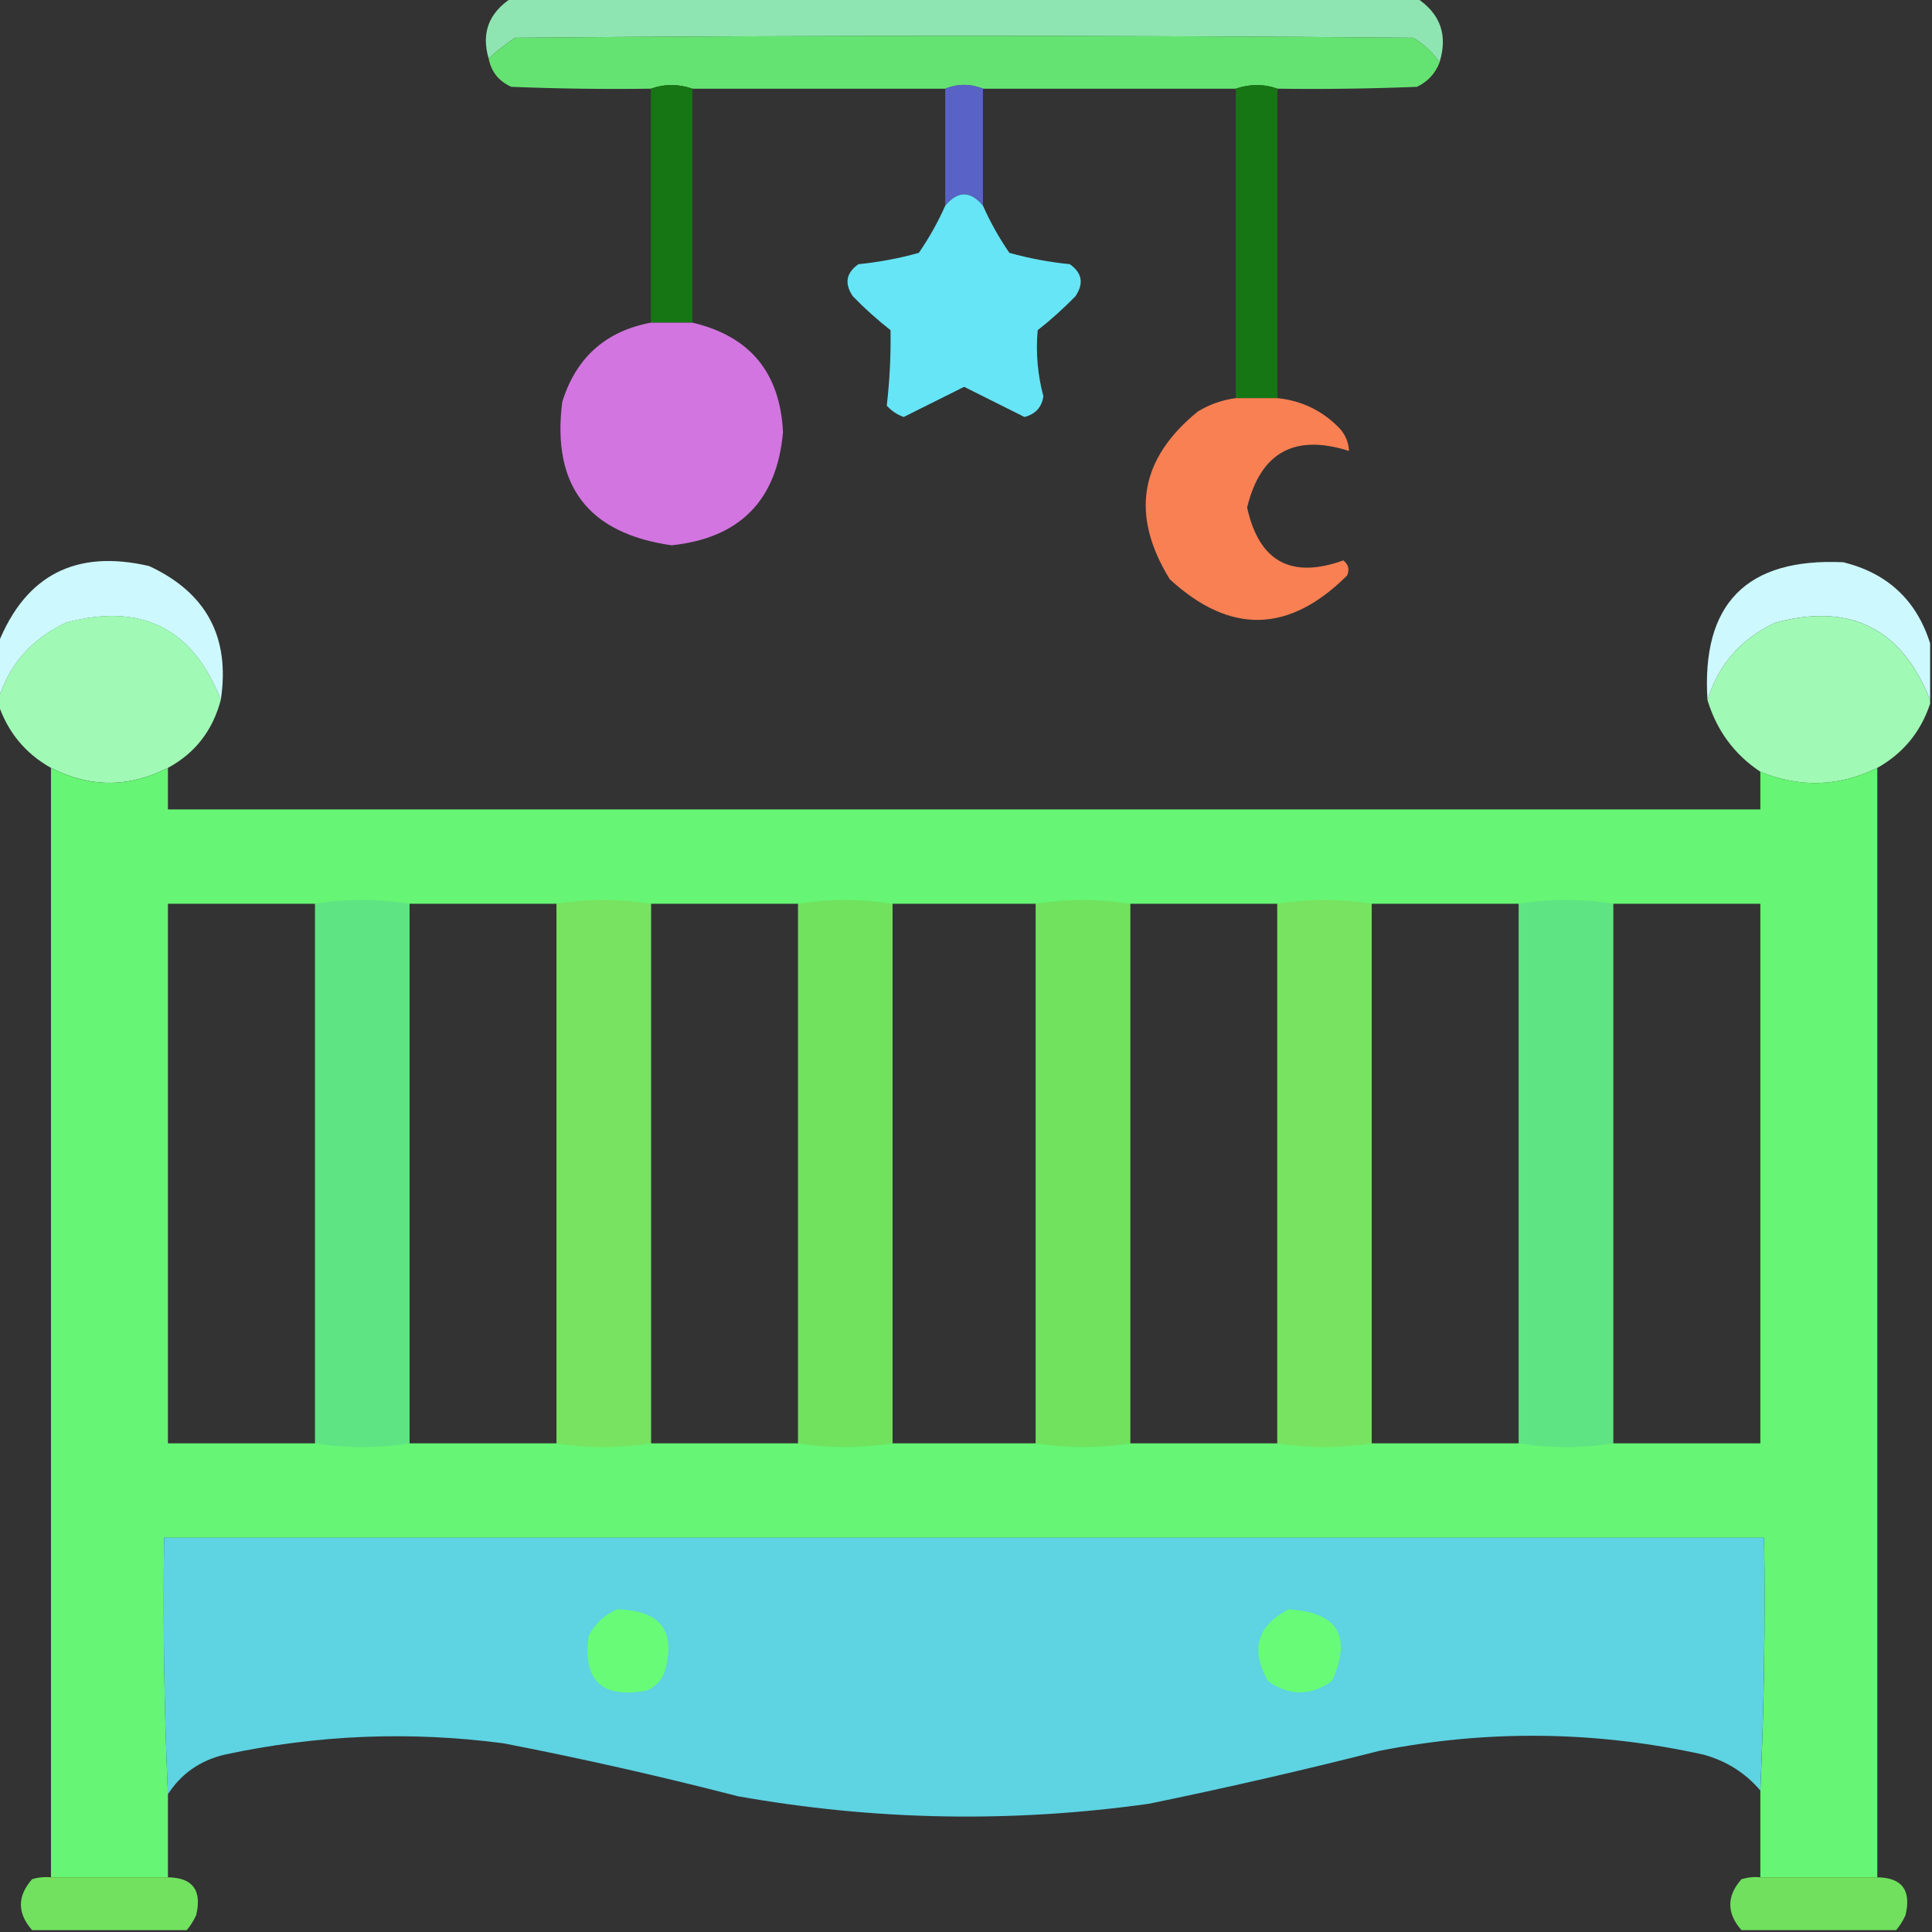 <svg width="65" height="65" viewBox="0 0 65 65" fill="none" xmlns="http://www.w3.org/2000/svg">
<rect x="0" y="0" width="65" height="65" fill="#333333" stroke="none"/>
<g clip-path="url(#clip0_662_6059)">
<path fill-rule="evenodd" clip-rule="evenodd" d="M17.202 -0.062C27.358 -0.062 37.514 -0.062 47.67 -0.062C48.462 0.463 48.716 1.183 48.432 2.096C48.203 1.761 47.906 1.486 47.544 1.271C37.472 1.186 27.4 1.186 17.329 1.271C17.012 1.482 16.716 1.715 16.44 1.969C16.188 1.116 16.442 0.439 17.202 -0.062Z" fill="#8EE5B1"/>
<path opacity="0.99" fill-rule="evenodd" clip-rule="evenodd" d="M48.434 2.096C48.292 2.47 48.038 2.745 47.672 2.921C46.107 2.984 44.541 3.006 42.975 2.984C42.522 2.821 42.056 2.821 41.578 2.984C38.743 2.984 35.907 2.984 33.072 2.984C32.649 2.815 32.226 2.815 31.803 2.984C28.968 2.984 26.132 2.984 23.297 2.984C22.819 2.821 22.353 2.821 21.9 2.984C20.334 3.006 18.768 2.984 17.203 2.921C16.782 2.733 16.528 2.416 16.441 1.969C16.717 1.715 17.013 1.482 17.33 1.271C27.402 1.186 37.473 1.186 47.545 1.271C47.908 1.486 48.204 1.761 48.434 2.096Z" fill="#66E573"/>
<path opacity="0.98" fill-rule="evenodd" clip-rule="evenodd" d="M23.295 2.982C23.295 5.606 23.295 8.229 23.295 10.853C22.829 10.853 22.364 10.853 21.898 10.853C21.898 8.229 21.898 5.606 21.898 2.982C22.351 2.819 22.817 2.819 23.295 2.982Z" fill="#167714"/>
<path fill-rule="evenodd" clip-rule="evenodd" d="M33.07 2.982C33.07 4.294 33.07 5.606 33.07 6.918C32.647 6.41 32.224 6.41 31.801 6.918C31.801 5.606 31.801 4.294 31.801 2.982C32.224 2.813 32.647 2.813 33.07 2.982Z" fill="#5862C7"/>
<path opacity="0.98" fill-rule="evenodd" clip-rule="evenodd" d="M42.975 2.982C42.975 6.452 42.975 9.922 42.975 13.392C42.509 13.392 42.044 13.392 41.578 13.392C41.578 9.922 41.578 6.452 41.578 2.982C42.056 2.819 42.522 2.819 42.975 2.982Z" fill="#167714"/>
<path opacity="0.965" fill-rule="evenodd" clip-rule="evenodd" d="M33.071 6.92C33.318 7.476 33.614 8.005 33.96 8.507C34.623 8.692 35.3 8.819 35.991 8.888C36.407 9.178 36.471 9.538 36.182 9.967C35.782 10.377 35.359 10.758 34.912 11.109C34.845 11.859 34.908 12.599 35.103 13.331C35.051 13.7 34.839 13.933 34.468 14.029C33.791 13.691 33.114 13.352 32.437 13.014C31.76 13.352 31.082 13.691 30.405 14.029C30.182 13.95 29.992 13.823 29.834 13.648C29.932 12.808 29.974 11.961 29.961 11.109C29.514 10.758 29.091 10.377 28.692 9.967C28.402 9.538 28.466 9.178 28.882 8.888C29.574 8.819 30.251 8.692 30.913 8.507C31.259 8.005 31.555 7.476 31.802 6.92C32.225 6.412 32.648 6.412 33.071 6.92Z" fill="#68EBFC"/>
<path opacity="0.989" fill-rule="evenodd" clip-rule="evenodd" d="M21.899 10.855C22.365 10.855 22.83 10.855 23.296 10.855C25.23 11.309 26.245 12.537 26.343 14.537C26.142 16.833 24.893 18.102 22.597 18.346C19.786 17.946 18.559 16.338 18.916 13.521C19.38 12.032 20.374 11.143 21.899 10.855Z" fill="#D476E2"/>
<path opacity="0.963" fill-rule="evenodd" clip-rule="evenodd" d="M41.577 13.395C42.043 13.395 42.508 13.395 42.974 13.395C43.796 13.478 44.494 13.817 45.068 14.41C45.266 14.628 45.372 14.882 45.386 15.172C43.551 14.587 42.408 15.221 41.958 17.076C42.359 18.894 43.438 19.486 45.195 18.854C45.368 18.992 45.411 19.162 45.322 19.361C43.37 21.311 41.381 21.353 39.355 19.488C38.021 17.318 38.338 15.435 40.307 13.839C40.702 13.602 41.125 13.454 41.577 13.395Z" fill="#FF8354"/>
<path fill-rule="evenodd" clip-rule="evenodd" d="M7.428 23.551C6.495 21.138 4.76 20.271 2.223 20.949C1.071 21.486 0.309 22.354 -0.062 23.551C-0.062 22.917 -0.062 22.282 -0.062 21.647C0.866 19.342 2.558 18.474 5.016 19.044C6.946 19.939 7.75 21.442 7.428 23.551Z" fill="#CCF8FE"/>
<path fill-rule="evenodd" clip-rule="evenodd" d="M64.937 21.646C64.937 22.281 64.937 22.916 64.937 23.55C63.983 21.14 62.249 20.273 59.731 20.948C58.58 21.485 57.818 22.352 57.446 23.55C57.239 20.309 58.763 18.764 62.017 18.916C63.508 19.287 64.481 20.197 64.937 21.646Z" fill="#CDF8FE"/>
<path opacity="0.992" fill-rule="evenodd" clip-rule="evenodd" d="M7.428 23.548C7.155 24.58 6.563 25.341 5.65 25.834C4.335 26.505 3.023 26.505 1.715 25.834C0.85 25.348 0.257 24.629 -0.062 23.675C-0.062 23.633 -0.062 23.591 -0.062 23.548C0.309 22.351 1.071 21.483 2.223 20.946C4.76 20.268 6.495 21.135 7.428 23.548Z" fill="#A1FCB6"/>
<path opacity="0.991" fill-rule="evenodd" clip-rule="evenodd" d="M64.936 23.55C64.936 23.593 64.936 23.635 64.936 23.677C64.62 24.628 64.028 25.347 63.158 25.836C61.87 26.468 60.558 26.511 59.223 25.963C58.349 25.382 57.757 24.578 57.445 23.55C57.817 22.353 58.579 21.485 59.73 20.948C62.248 20.273 63.983 21.141 64.936 23.55Z" fill="#A1FCB6"/>
<path opacity="0.97" fill-rule="evenodd" clip-rule="evenodd" d="M1.715 25.836C3.023 26.507 4.335 26.507 5.65 25.836C5.65 26.302 5.65 26.767 5.65 27.232C23.509 27.232 41.367 27.232 59.225 27.232C59.225 26.809 59.225 26.386 59.225 25.963C60.56 26.511 61.872 26.469 63.16 25.836C63.16 38.277 63.16 50.719 63.16 63.16C61.848 63.16 60.536 63.16 59.225 63.16C59.225 62.187 59.225 61.214 59.225 60.24C59.351 57.427 59.394 54.592 59.352 51.734C41.409 51.734 23.466 51.734 5.523 51.734C5.481 54.634 5.524 57.511 5.65 60.367C5.65 61.298 5.65 62.229 5.65 63.16C4.339 63.16 3.027 63.16 1.715 63.16C1.715 50.719 1.715 38.277 1.715 25.836ZM10.602 30.406C10.602 36.458 10.602 42.509 10.602 48.56C8.951 48.56 7.301 48.56 5.65 48.56C5.65 42.509 5.65 36.458 5.65 30.406C7.301 30.406 8.951 30.406 10.602 30.406ZM13.775 30.406C15.426 30.406 17.076 30.406 18.727 30.406C18.727 36.458 18.727 42.509 18.727 48.56C17.076 48.56 15.426 48.56 13.775 48.56C13.775 42.509 13.775 36.458 13.775 30.406ZM21.9 30.406C23.551 30.406 25.201 30.406 26.852 30.406C26.852 36.458 26.852 42.509 26.852 48.56C25.201 48.56 23.551 48.56 21.9 48.56C21.9 42.509 21.9 36.458 21.9 30.406ZM30.025 30.406C31.634 30.406 33.242 30.406 34.85 30.406C34.85 36.458 34.85 42.509 34.85 48.56C33.242 48.56 31.634 48.56 30.025 48.56C30.025 42.509 30.025 36.458 30.025 30.406ZM38.023 30.406C39.674 30.406 41.324 30.406 42.975 30.406C42.975 36.458 42.975 42.509 42.975 48.56C41.324 48.56 39.674 48.56 38.023 48.56C38.023 42.509 38.023 36.458 38.023 30.406ZM46.148 30.406C47.799 30.406 49.449 30.406 51.1 30.406C51.1 36.458 51.1 42.509 51.1 48.56C49.449 48.56 47.799 48.56 46.148 48.56C46.148 42.509 46.148 36.458 46.148 30.406ZM54.273 30.406C55.924 30.406 57.574 30.406 59.225 30.406C59.225 36.458 59.225 42.509 59.225 48.56C57.574 48.56 55.924 48.56 54.273 48.56C54.273 42.509 54.273 36.458 54.273 30.406Z" fill="#68FB77"/>
<path opacity="0.956" fill-rule="evenodd" clip-rule="evenodd" d="M13.775 30.404C13.775 36.456 13.775 42.507 13.775 48.559C12.717 48.728 11.659 48.728 10.602 48.559C10.602 42.507 10.602 36.456 10.602 30.404C11.659 30.235 12.717 30.235 13.775 30.404Z" fill="#5FE384"/>
<path opacity="0.956" fill-rule="evenodd" clip-rule="evenodd" d="M21.9 30.406C21.9 36.458 21.9 42.509 21.9 48.561C20.83 48.727 19.772 48.727 18.727 48.561C18.727 42.509 18.727 36.458 18.727 30.406C19.772 30.239 20.83 30.239 21.9 30.406Z" fill="#79E25F"/>
<path opacity="0.994" fill-rule="evenodd" clip-rule="evenodd" d="M30.025 30.406C30.025 36.458 30.025 42.509 30.025 48.561C28.955 48.727 27.897 48.727 26.852 48.561C26.852 42.509 26.852 36.458 26.852 30.406C27.897 30.239 28.955 30.239 30.025 30.406Z" fill="#71E25F"/>
<path opacity="0.994" fill-rule="evenodd" clip-rule="evenodd" d="M38.022 30.406C38.022 36.458 38.022 42.509 38.022 48.561C36.976 48.727 35.918 48.727 34.848 48.561C34.848 42.509 34.848 36.458 34.848 30.406C35.918 30.239 36.976 30.239 38.022 30.406Z" fill="#71E25F"/>
<path opacity="0.956" fill-rule="evenodd" clip-rule="evenodd" d="M46.147 30.406C46.147 36.458 46.147 42.509 46.147 48.561C45.101 48.727 44.043 48.727 42.973 48.561C42.973 42.509 42.973 36.458 42.973 30.406C44.043 30.239 45.101 30.239 46.147 30.406Z" fill="#79E25F"/>
<path opacity="0.956" fill-rule="evenodd" clip-rule="evenodd" d="M54.272 30.404C54.272 36.456 54.272 42.507 54.272 48.559C53.214 48.728 52.156 48.728 51.098 48.559C51.098 42.507 51.098 36.456 51.098 30.404C52.156 30.235 53.214 30.235 54.272 30.404Z" fill="#5FE384"/>
<path opacity="0.996" fill-rule="evenodd" clip-rule="evenodd" d="M59.223 60.24C58.726 59.651 58.091 59.249 57.318 59.034C53.684 58.23 50.044 58.188 46.401 58.907C43.832 59.56 41.251 60.152 38.656 60.685C34.029 61.335 29.417 61.251 24.818 60.431C22.212 59.758 19.588 59.165 16.947 58.653C13.798 58.237 10.667 58.364 7.553 59.034C6.726 59.233 6.091 59.678 5.649 60.367C5.522 57.511 5.48 54.634 5.522 51.734C23.464 51.734 41.407 51.734 59.35 51.734C59.392 54.592 59.349 57.427 59.223 60.24Z" fill="#5FD4E3"/>
<path fill-rule="evenodd" clip-rule="evenodd" d="M20.757 54.145C22.246 54.172 22.775 54.892 22.344 56.303C22.226 56.563 22.035 56.754 21.772 56.874C20.254 57.164 19.598 56.551 19.805 55.033C20.026 54.621 20.343 54.325 20.757 54.145Z" fill="#68FB77"/>
<path fill-rule="evenodd" clip-rule="evenodd" d="M43.354 54.145C45.011 54.241 45.497 55.045 44.814 56.557C44.095 57.065 43.375 57.065 42.656 56.557C42.062 55.492 42.295 54.688 43.354 54.145Z" fill="#68FB77"/>
<path opacity="0.988" fill-rule="evenodd" clip-rule="evenodd" d="M1.714 63.16C3.025 63.16 4.337 63.16 5.649 63.16C6.482 63.171 6.8 63.594 6.601 64.429C6.517 64.618 6.411 64.787 6.284 64.937C4.549 64.937 2.814 64.937 1.079 64.937C0.578 64.365 0.578 63.794 1.079 63.223C1.286 63.161 1.498 63.139 1.714 63.16Z" fill="#71E25F"/>
<path opacity="0.985" fill-rule="evenodd" clip-rule="evenodd" d="M59.223 63.16C60.535 63.16 61.847 63.16 63.159 63.16C63.992 63.171 64.309 63.594 64.111 64.429C64.027 64.618 63.921 64.787 63.794 64.937C62.059 64.937 60.324 64.937 58.589 64.937C58.088 64.365 58.088 63.794 58.589 63.223C58.796 63.161 59.008 63.139 59.223 63.16Z" fill="#71E25F"/>
</g>
<defs>
<clipPath id="clip0_662_6059">
<rect width="65" height="65" fill="white"/>
</clipPath>
</defs>
</svg>
